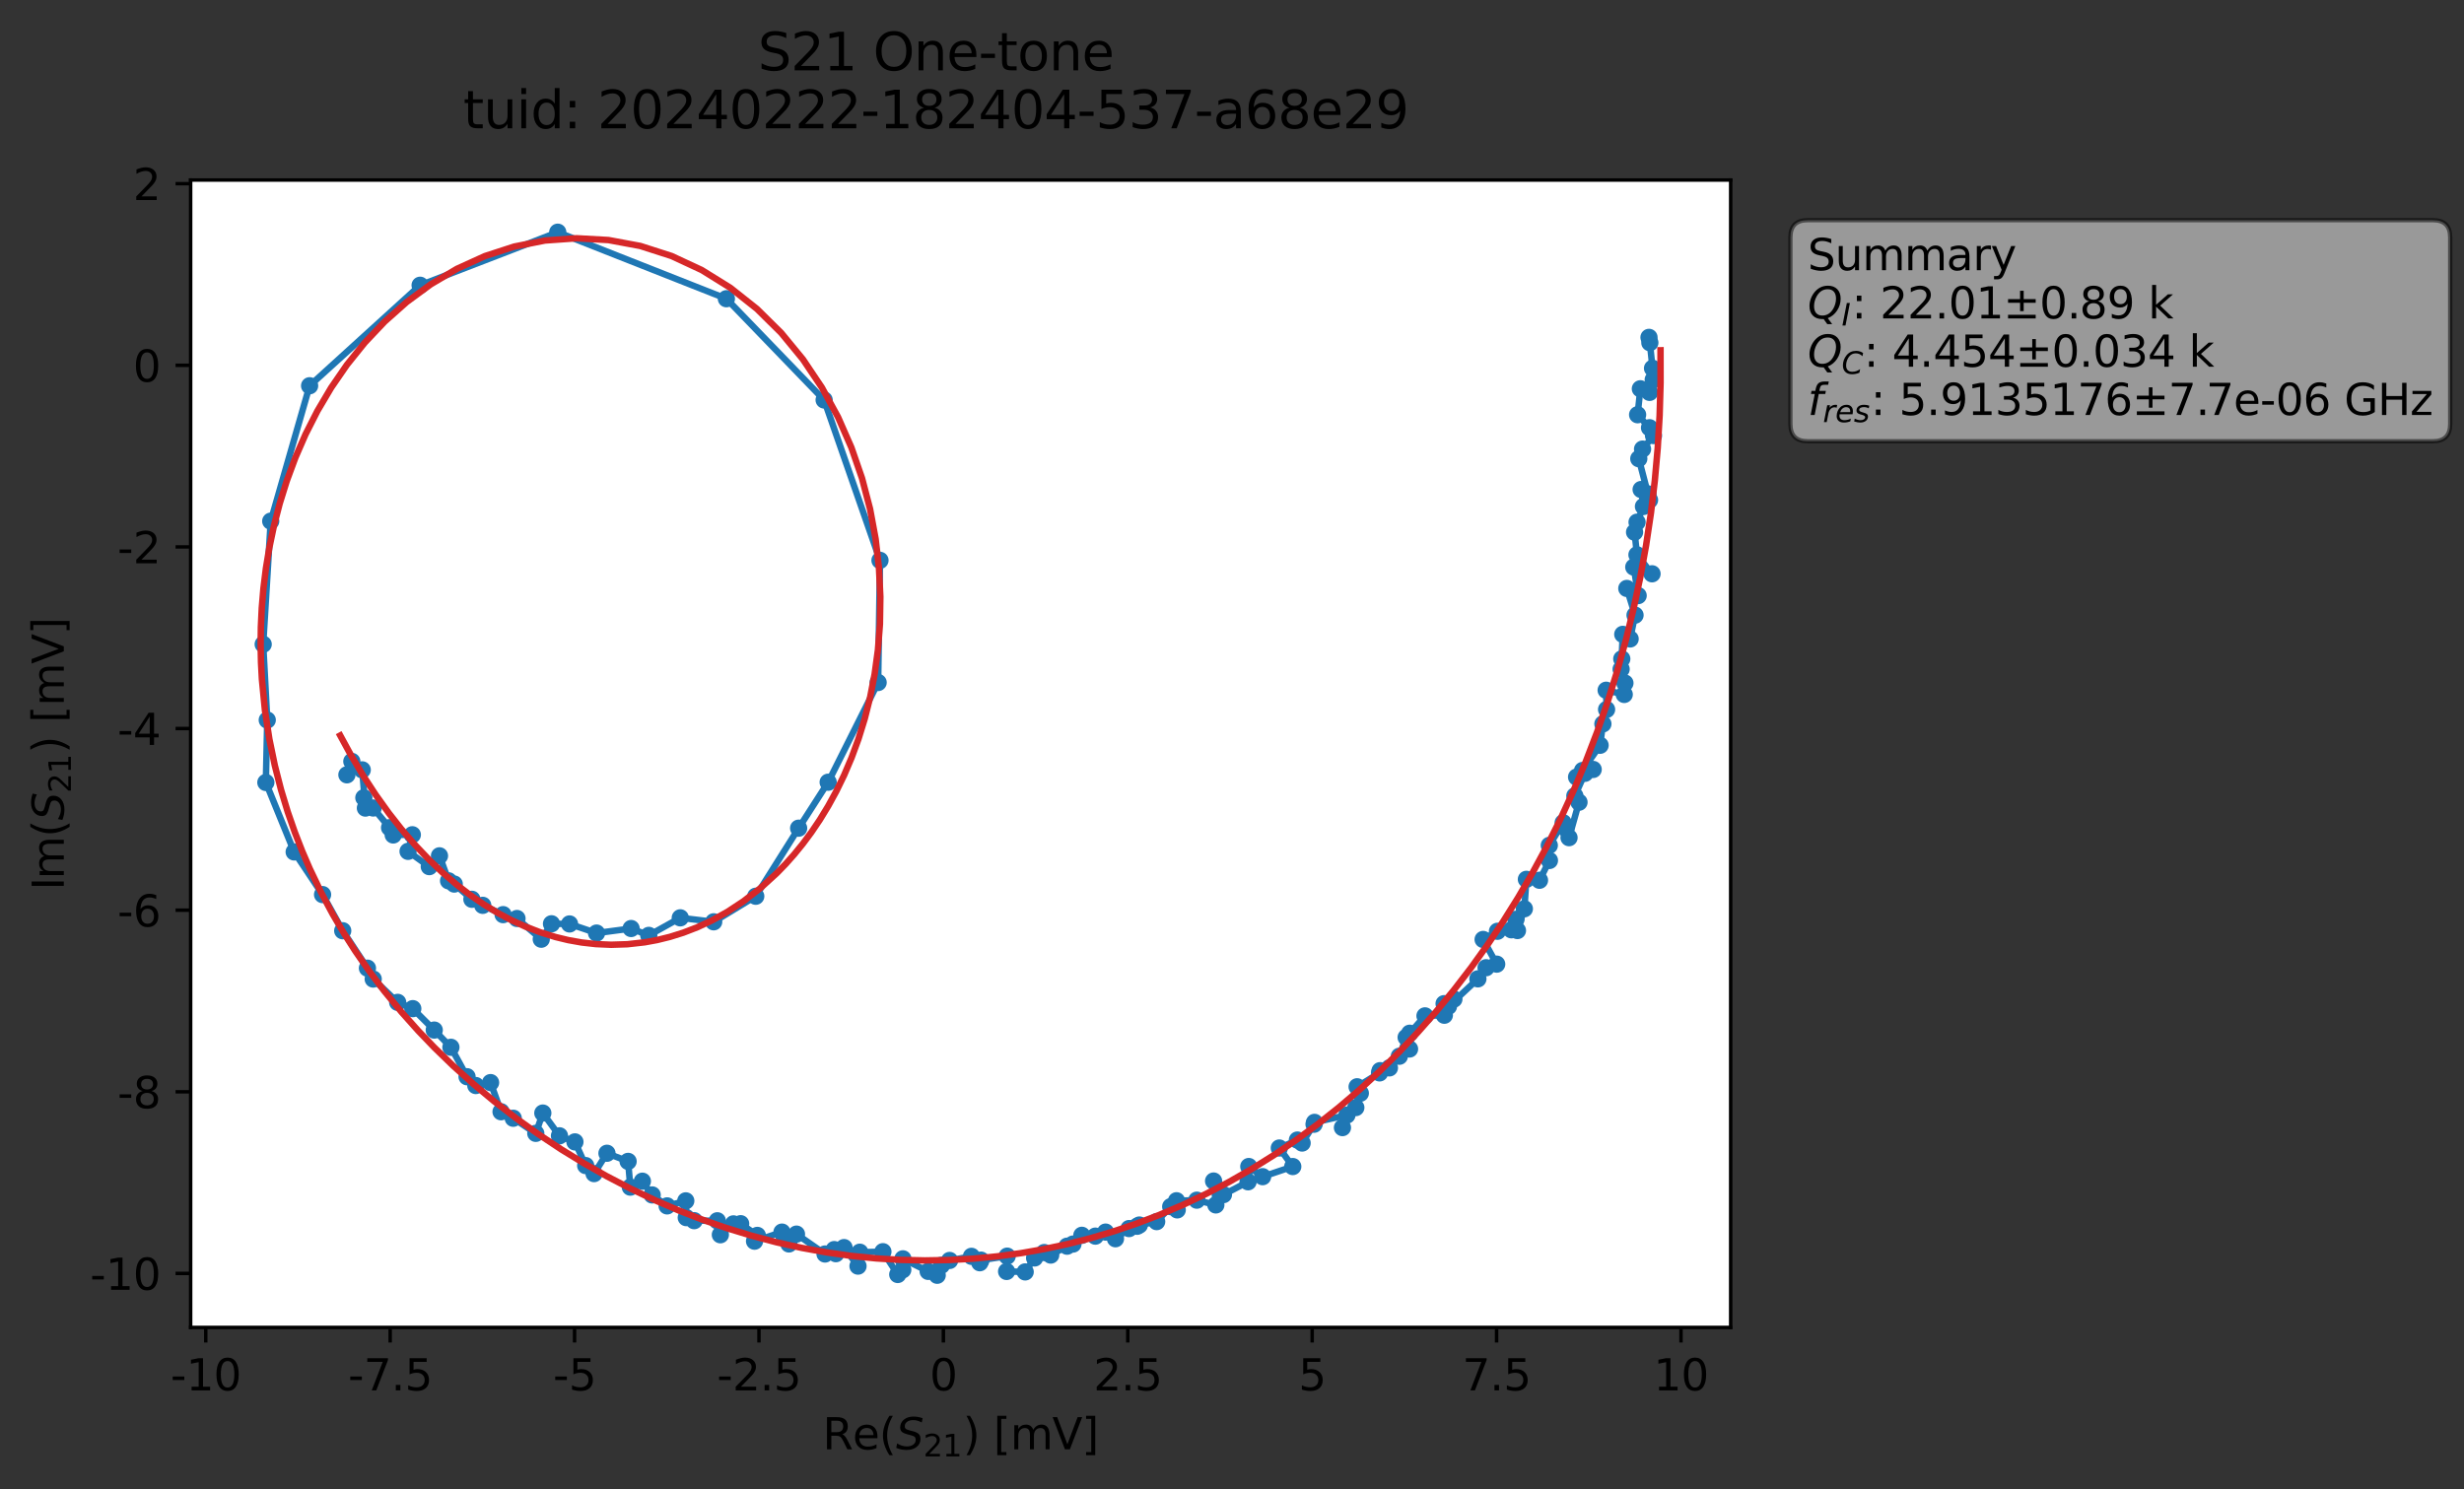 <?xml version="1.0" encoding="utf-8" standalone="no"?>
<!DOCTYPE svg PUBLIC "-//W3C//DTD SVG 1.1//EN"
  "http://www.w3.org/Graphics/SVG/1.1/DTD/svg11.dtd">
<svg xmlns:xlink="http://www.w3.org/1999/xlink" width="571.387pt" height="345.428pt" viewBox="0 0 571.387 345.428" xmlns="http://www.w3.org/2000/svg" version="1.1">
 <rect x="0" y="0" width="571.387" height="345.428" fill="#333333" stroke="none"/>
 <defs>
  <style type="text/css">*{stroke-linejoin: round; stroke-linecap: butt}</style>
 </defs>
 <g id="figure_1">
  <g id="patch_1">
   <path d="M 0 345.428 
L 571.387 345.428 
L 571.387 -0 
L 0 -0 
L 0 345.428 
z
" style="fill: none; opacity: 0"/>
  </g>
  <g id="axes_1">
   <g id="patch_2">
    <path d="M 44.211 307.872 
L 401.331 307.872 
L 401.331 41.76 
L 44.211 41.76 
z
" style="fill: #ffffff"/>
   </g>
   <g id="matplotlib.axis_1">
    <g id="xtick_1">
     <g id="line2d_1">
      <defs>
       <path id="m5400b7475c" d="M 0 0 
L 0 3.5 
" style="stroke: #000000; stroke-width: 0.8"/>
      </defs>
      <g>
       <use xlink:href="#m5400b7475c" x="47.715" y="307.872" style="stroke: #000000; stroke-width: 0.8"/>
      </g>
     </g>
     <g id="text_1">
      <!-- -10 -->
      <g transform="translate(39.548 322.47) scale(0.1 -0.1)">
       <defs>
        <path id="DejaVuSans-2d" d="M 313 2009 
L 1997 2009 
L 1997 1497 
L 313 1497 
L 313 2009 
z
" transform="scale(0.016)"/>
        <path id="DejaVuSans-31" d="M 794 531 
L 1825 531 
L 1825 4091 
L 703 3866 
L 703 4441 
L 1819 4666 
L 2450 4666 
L 2450 531 
L 3481 531 
L 3481 0 
L 794 0 
L 794 531 
z
" transform="scale(0.016)"/>
        <path id="DejaVuSans-30" d="M 2034 4250 
Q 1547 4250 1301 3770 
Q 1056 3291 1056 2328 
Q 1056 1369 1301 889 
Q 1547 409 2034 409 
Q 2525 409 2770 889 
Q 3016 1369 3016 2328 
Q 3016 3291 2770 3770 
Q 2525 4250 2034 4250 
z
M 2034 4750 
Q 2819 4750 3233 4129 
Q 3647 3509 3647 2328 
Q 3647 1150 3233 529 
Q 2819 -91 2034 -91 
Q 1250 -91 836 529 
Q 422 1150 422 2328 
Q 422 3509 836 4129 
Q 1250 4750 2034 4750 
z
" transform="scale(0.016)"/>
       </defs>
       <use xlink:href="#DejaVuSans-2d"/>
       <use xlink:href="#DejaVuSans-31" x="36.084"/>
       <use xlink:href="#DejaVuSans-30" x="99.707"/>
      </g>
     </g>
    </g>
    <g id="xtick_2">
     <g id="line2d_2">
      <g>
       <use xlink:href="#m5400b7475c" x="90.477" y="307.872" style="stroke: #000000; stroke-width: 0.8"/>
      </g>
     </g>
     <g id="text_2">
      <!-- -7.5 -->
      <g transform="translate(80.721 322.47) scale(0.1 -0.1)">
       <defs>
        <path id="DejaVuSans-37" d="M 525 4666 
L 3525 4666 
L 3525 4397 
L 1831 0 
L 1172 0 
L 2766 4134 
L 525 4134 
L 525 4666 
z
" transform="scale(0.016)"/>
        <path id="DejaVuSans-2e" d="M 684 794 
L 1344 794 
L 1344 0 
L 684 0 
L 684 794 
z
" transform="scale(0.016)"/>
        <path id="DejaVuSans-35" d="M 691 4666 
L 3169 4666 
L 3169 4134 
L 1269 4134 
L 1269 2991 
Q 1406 3038 1543 3061 
Q 1681 3084 1819 3084 
Q 2600 3084 3056 2656 
Q 3513 2228 3513 1497 
Q 3513 744 3044 326 
Q 2575 -91 1722 -91 
Q 1428 -91 1123 -41 
Q 819 9 494 109 
L 494 744 
Q 775 591 1075 516 
Q 1375 441 1709 441 
Q 2250 441 2565 725 
Q 2881 1009 2881 1497 
Q 2881 1984 2565 2268 
Q 2250 2553 1709 2553 
Q 1456 2553 1204 2497 
Q 953 2441 691 2322 
L 691 4666 
z
" transform="scale(0.016)"/>
       </defs>
       <use xlink:href="#DejaVuSans-2d"/>
       <use xlink:href="#DejaVuSans-37" x="36.084"/>
       <use xlink:href="#DejaVuSans-2e" x="99.707"/>
       <use xlink:href="#DejaVuSans-35" x="131.494"/>
      </g>
     </g>
    </g>
    <g id="xtick_3">
     <g id="line2d_3">
      <g>
       <use xlink:href="#m5400b7475c" x="133.239" y="307.872" style="stroke: #000000; stroke-width: 0.8"/>
      </g>
     </g>
     <g id="text_3">
      <!-- -5 -->
      <g transform="translate(128.254 322.47) scale(0.1 -0.1)">
       <use xlink:href="#DejaVuSans-2d"/>
       <use xlink:href="#DejaVuSans-35" x="36.084"/>
      </g>
     </g>
    </g>
    <g id="xtick_4">
     <g id="line2d_4">
      <g>
       <use xlink:href="#m5400b7475c" x="176.001" y="307.872" style="stroke: #000000; stroke-width: 0.8"/>
      </g>
     </g>
     <g id="text_4">
      <!-- -2.5 -->
      <g transform="translate(166.246 322.47) scale(0.1 -0.1)">
       <defs>
        <path id="DejaVuSans-32" d="M 1228 531 
L 3431 531 
L 3431 0 
L 469 0 
L 469 531 
Q 828 903 1448 1529 
Q 2069 2156 2228 2338 
Q 2531 2678 2651 2914 
Q 2772 3150 2772 3378 
Q 2772 3750 2511 3984 
Q 2250 4219 1831 4219 
Q 1534 4219 1204 4116 
Q 875 4013 500 3803 
L 500 4441 
Q 881 4594 1212 4672 
Q 1544 4750 1819 4750 
Q 2544 4750 2975 4387 
Q 3406 4025 3406 3419 
Q 3406 3131 3298 2873 
Q 3191 2616 2906 2266 
Q 2828 2175 2409 1742 
Q 1991 1309 1228 531 
z
" transform="scale(0.016)"/>
       </defs>
       <use xlink:href="#DejaVuSans-2d"/>
       <use xlink:href="#DejaVuSans-32" x="36.084"/>
       <use xlink:href="#DejaVuSans-2e" x="99.707"/>
       <use xlink:href="#DejaVuSans-35" x="131.494"/>
      </g>
     </g>
    </g>
    <g id="xtick_5">
     <g id="line2d_5">
      <g>
       <use xlink:href="#m5400b7475c" x="218.764" y="307.872" style="stroke: #000000; stroke-width: 0.8"/>
      </g>
     </g>
     <g id="text_5">
      <!-- 0 -->
      <g transform="translate(215.582 322.47) scale(0.1 -0.1)">
       <use xlink:href="#DejaVuSans-30"/>
      </g>
     </g>
    </g>
    <g id="xtick_6">
     <g id="line2d_6">
      <g>
       <use xlink:href="#m5400b7475c" x="261.526" y="307.872" style="stroke: #000000; stroke-width: 0.8"/>
      </g>
     </g>
     <g id="text_6">
      <!-- 2.5 -->
      <g transform="translate(253.574 322.47) scale(0.1 -0.1)">
       <use xlink:href="#DejaVuSans-32"/>
       <use xlink:href="#DejaVuSans-2e" x="63.623"/>
       <use xlink:href="#DejaVuSans-35" x="95.41"/>
      </g>
     </g>
    </g>
    <g id="xtick_7">
     <g id="line2d_7">
      <g>
       <use xlink:href="#m5400b7475c" x="304.288" y="307.872" style="stroke: #000000; stroke-width: 0.8"/>
      </g>
     </g>
     <g id="text_7">
      <!-- 5 -->
      <g transform="translate(301.107 322.47) scale(0.1 -0.1)">
       <use xlink:href="#DejaVuSans-35"/>
      </g>
     </g>
    </g>
    <g id="xtick_8">
     <g id="line2d_8">
      <g>
       <use xlink:href="#m5400b7475c" x="347.051" y="307.872" style="stroke: #000000; stroke-width: 0.8"/>
      </g>
     </g>
     <g id="text_8">
      <!-- 7.5 -->
      <g transform="translate(339.099 322.47) scale(0.1 -0.1)">
       <use xlink:href="#DejaVuSans-37"/>
       <use xlink:href="#DejaVuSans-2e" x="63.623"/>
       <use xlink:href="#DejaVuSans-35" x="95.41"/>
      </g>
     </g>
    </g>
    <g id="xtick_9">
     <g id="line2d_9">
      <g>
       <use xlink:href="#m5400b7475c" x="389.813" y="307.872" style="stroke: #000000; stroke-width: 0.8"/>
      </g>
     </g>
     <g id="text_9">
      <!-- 10 -->
      <g transform="translate(383.45 322.47) scale(0.1 -0.1)">
       <use xlink:href="#DejaVuSans-31"/>
       <use xlink:href="#DejaVuSans-30" x="63.623"/>
      </g>
     </g>
    </g>
    <g id="text_10">
     <!-- Re$(S_{21})$ [mV] -->
     <g transform="translate(190.771 336.149) scale(0.1 -0.1)">
      <defs>
       <path id="DejaVuSans-52" d="M 2841 2188 
Q 3044 2119 3236 1894 
Q 3428 1669 3622 1275 
L 4263 0 
L 3584 0 
L 2988 1197 
Q 2756 1666 2539 1819 
Q 2322 1972 1947 1972 
L 1259 1972 
L 1259 0 
L 628 0 
L 628 4666 
L 2053 4666 
Q 2853 4666 3247 4331 
Q 3641 3997 3641 3322 
Q 3641 2881 3436 2590 
Q 3231 2300 2841 2188 
z
M 1259 4147 
L 1259 2491 
L 2053 2491 
Q 2509 2491 2742 2702 
Q 2975 2913 2975 3322 
Q 2975 3731 2742 3939 
Q 2509 4147 2053 4147 
L 1259 4147 
z
" transform="scale(0.016)"/>
       <path id="DejaVuSans-65" d="M 3597 1894 
L 3597 1613 
L 953 1613 
Q 991 1019 1311 708 
Q 1631 397 2203 397 
Q 2534 397 2845 478 
Q 3156 559 3463 722 
L 3463 178 
Q 3153 47 2828 -22 
Q 2503 -91 2169 -91 
Q 1331 -91 842 396 
Q 353 884 353 1716 
Q 353 2575 817 3079 
Q 1281 3584 2069 3584 
Q 2775 3584 3186 3129 
Q 3597 2675 3597 1894 
z
M 3022 2063 
Q 3016 2534 2758 2815 
Q 2500 3097 2075 3097 
Q 1594 3097 1305 2825 
Q 1016 2553 972 2059 
L 3022 2063 
z
" transform="scale(0.016)"/>
       <path id="DejaVuSans-28" d="M 1984 4856 
Q 1566 4138 1362 3434 
Q 1159 2731 1159 2009 
Q 1159 1288 1364 580 
Q 1569 -128 1984 -844 
L 1484 -844 
Q 1016 -109 783 600 
Q 550 1309 550 2009 
Q 550 2706 781 3412 
Q 1013 4119 1484 4856 
L 1984 4856 
z
" transform="scale(0.016)"/>
       <path id="DejaVuSans-Oblique-53" d="M 3859 4513 
L 3738 3897 
Q 3422 4066 3111 4152 
Q 2800 4238 2509 4238 
Q 1944 4238 1609 3991 
Q 1275 3744 1275 3334 
Q 1275 3109 1398 2989 
Q 1522 2869 2034 2731 
L 2413 2638 
Q 3053 2472 3303 2217 
Q 3553 1963 3553 1503 
Q 3553 797 2998 353 
Q 2444 -91 1538 -91 
Q 1166 -91 791 -17 
Q 416 56 38 206 
L 166 856 
Q 513 641 861 531 
Q 1209 422 1556 422 
Q 2147 422 2503 684 
Q 2859 947 2859 1369 
Q 2859 1650 2717 1795 
Q 2575 1941 2106 2059 
L 1728 2156 
Q 1081 2325 845 2545 
Q 609 2766 609 3163 
Q 609 3859 1145 4304 
Q 1681 4750 2541 4750 
Q 2875 4750 3203 4690 
Q 3531 4631 3859 4513 
z
" transform="scale(0.016)"/>
       <path id="DejaVuSans-29" d="M 513 4856 
L 1013 4856 
Q 1481 4119 1714 3412 
Q 1947 2706 1947 2009 
Q 1947 1309 1714 600 
Q 1481 -109 1013 -844 
L 513 -844 
Q 928 -128 1133 580 
Q 1338 1288 1338 2009 
Q 1338 2731 1133 3434 
Q 928 4138 513 4856 
z
" transform="scale(0.016)"/>
       <path id="DejaVuSans-20" transform="scale(0.016)"/>
       <path id="DejaVuSans-5b" d="M 550 4863 
L 1875 4863 
L 1875 4416 
L 1125 4416 
L 1125 -397 
L 1875 -397 
L 1875 -844 
L 550 -844 
L 550 4863 
z
" transform="scale(0.016)"/>
       <path id="DejaVuSans-6d" d="M 3328 2828 
Q 3544 3216 3844 3400 
Q 4144 3584 4550 3584 
Q 5097 3584 5394 3201 
Q 5691 2819 5691 2113 
L 5691 0 
L 5113 0 
L 5113 2094 
Q 5113 2597 4934 2840 
Q 4756 3084 4391 3084 
Q 3944 3084 3684 2787 
Q 3425 2491 3425 1978 
L 3425 0 
L 2847 0 
L 2847 2094 
Q 2847 2600 2669 2842 
Q 2491 3084 2119 3084 
Q 1678 3084 1418 2786 
Q 1159 2488 1159 1978 
L 1159 0 
L 581 0 
L 581 3500 
L 1159 3500 
L 1159 2956 
Q 1356 3278 1631 3431 
Q 1906 3584 2284 3584 
Q 2666 3584 2933 3390 
Q 3200 3197 3328 2828 
z
" transform="scale(0.016)"/>
       <path id="DejaVuSans-56" d="M 1831 0 
L 50 4666 
L 709 4666 
L 2188 738 
L 3669 4666 
L 4325 4666 
L 2547 0 
L 1831 0 
z
" transform="scale(0.016)"/>
       <path id="DejaVuSans-5d" d="M 1947 4863 
L 1947 -844 
L 622 -844 
L 622 -397 
L 1369 -397 
L 1369 4416 
L 622 4416 
L 622 4863 
L 1947 4863 
z
" transform="scale(0.016)"/>
      </defs>
      <use xlink:href="#DejaVuSans-52" transform="translate(0 0.016)"/>
      <use xlink:href="#DejaVuSans-65" transform="translate(69.482 0.016)"/>
      <use xlink:href="#DejaVuSans-28" transform="translate(131.006 0.016)"/>
      <use xlink:href="#DejaVuSans-Oblique-53" transform="translate(170.02 0.016)"/>
      <use xlink:href="#DejaVuSans-32" transform="translate(233.496 -16.391) scale(0.7)"/>
      <use xlink:href="#DejaVuSans-31" transform="translate(278.032 -16.391) scale(0.7)"/>
      <use xlink:href="#DejaVuSans-29" transform="translate(325.303 0.016)"/>
      <use xlink:href="#DejaVuSans-20" transform="translate(364.316 0.016)"/>
      <use xlink:href="#DejaVuSans-5b" transform="translate(396.104 0.016)"/>
      <use xlink:href="#DejaVuSans-6d" transform="translate(435.117 0.016)"/>
      <use xlink:href="#DejaVuSans-56" transform="translate(532.529 0.016)"/>
      <use xlink:href="#DejaVuSans-5d" transform="translate(600.938 0.016)"/>
     </g>
    </g>
   </g>
   <g id="matplotlib.axis_2">
    <g id="ytick_1">
     <g id="line2d_10">
      <defs>
       <path id="m5900b5e769" d="M 0 0 
L -3.5 0 
" style="stroke: #000000; stroke-width: 0.8"/>
      </defs>
      <g>
       <use xlink:href="#m5900b5e769" x="44.211" y="295.346" style="stroke: #000000; stroke-width: 0.8"/>
      </g>
     </g>
     <g id="text_11">
      <!-- -10 -->
      <g transform="translate(20.878 299.145) scale(0.1 -0.1)">
       <use xlink:href="#DejaVuSans-2d"/>
       <use xlink:href="#DejaVuSans-31" x="36.084"/>
       <use xlink:href="#DejaVuSans-30" x="99.707"/>
      </g>
     </g>
    </g>
    <g id="ytick_2">
     <g id="line2d_11">
      <g>
       <use xlink:href="#m5900b5e769" x="44.211" y="253.222" style="stroke: #000000; stroke-width: 0.8"/>
      </g>
     </g>
     <g id="text_12">
      <!-- -8 -->
      <g transform="translate(27.241 257.021) scale(0.1 -0.1)">
       <defs>
        <path id="DejaVuSans-38" d="M 2034 2216 
Q 1584 2216 1326 1975 
Q 1069 1734 1069 1313 
Q 1069 891 1326 650 
Q 1584 409 2034 409 
Q 2484 409 2743 651 
Q 3003 894 3003 1313 
Q 3003 1734 2745 1975 
Q 2488 2216 2034 2216 
z
M 1403 2484 
Q 997 2584 770 2862 
Q 544 3141 544 3541 
Q 544 4100 942 4425 
Q 1341 4750 2034 4750 
Q 2731 4750 3128 4425 
Q 3525 4100 3525 3541 
Q 3525 3141 3298 2862 
Q 3072 2584 2669 2484 
Q 3125 2378 3379 2068 
Q 3634 1759 3634 1313 
Q 3634 634 3220 271 
Q 2806 -91 2034 -91 
Q 1263 -91 848 271 
Q 434 634 434 1313 
Q 434 1759 690 2068 
Q 947 2378 1403 2484 
z
M 1172 3481 
Q 1172 3119 1398 2916 
Q 1625 2713 2034 2713 
Q 2441 2713 2670 2916 
Q 2900 3119 2900 3481 
Q 2900 3844 2670 4047 
Q 2441 4250 2034 4250 
Q 1625 4250 1398 4047 
Q 1172 3844 1172 3481 
z
" transform="scale(0.016)"/>
       </defs>
       <use xlink:href="#DejaVuSans-2d"/>
       <use xlink:href="#DejaVuSans-38" x="36.084"/>
      </g>
     </g>
    </g>
    <g id="ytick_3">
     <g id="line2d_12">
      <g>
       <use xlink:href="#m5900b5e769" x="44.211" y="211.098" style="stroke: #000000; stroke-width: 0.8"/>
      </g>
     </g>
     <g id="text_13">
      <!-- -6 -->
      <g transform="translate(27.241 214.897) scale(0.1 -0.1)">
       <defs>
        <path id="DejaVuSans-36" d="M 2113 2584 
Q 1688 2584 1439 2293 
Q 1191 2003 1191 1497 
Q 1191 994 1439 701 
Q 1688 409 2113 409 
Q 2538 409 2786 701 
Q 3034 994 3034 1497 
Q 3034 2003 2786 2293 
Q 2538 2584 2113 2584 
z
M 3366 4563 
L 3366 3988 
Q 3128 4100 2886 4159 
Q 2644 4219 2406 4219 
Q 1781 4219 1451 3797 
Q 1122 3375 1075 2522 
Q 1259 2794 1537 2939 
Q 1816 3084 2150 3084 
Q 2853 3084 3261 2657 
Q 3669 2231 3669 1497 
Q 3669 778 3244 343 
Q 2819 -91 2113 -91 
Q 1303 -91 875 529 
Q 447 1150 447 2328 
Q 447 3434 972 4092 
Q 1497 4750 2381 4750 
Q 2619 4750 2861 4703 
Q 3103 4656 3366 4563 
z
" transform="scale(0.016)"/>
       </defs>
       <use xlink:href="#DejaVuSans-2d"/>
       <use xlink:href="#DejaVuSans-36" x="36.084"/>
      </g>
     </g>
    </g>
    <g id="ytick_4">
     <g id="line2d_13">
      <g>
       <use xlink:href="#m5900b5e769" x="44.211" y="168.973" style="stroke: #000000; stroke-width: 0.8"/>
      </g>
     </g>
     <g id="text_14">
      <!-- -4 -->
      <g transform="translate(27.241 172.773) scale(0.1 -0.1)">
       <defs>
        <path id="DejaVuSans-34" d="M 2419 4116 
L 825 1625 
L 2419 1625 
L 2419 4116 
z
M 2253 4666 
L 3047 4666 
L 3047 1625 
L 3713 1625 
L 3713 1100 
L 3047 1100 
L 3047 0 
L 2419 0 
L 2419 1100 
L 313 1100 
L 313 1709 
L 2253 4666 
z
" transform="scale(0.016)"/>
       </defs>
       <use xlink:href="#DejaVuSans-2d"/>
       <use xlink:href="#DejaVuSans-34" x="36.084"/>
      </g>
     </g>
    </g>
    <g id="ytick_5">
     <g id="line2d_14">
      <g>
       <use xlink:href="#m5900b5e769" x="44.211" y="126.849" style="stroke: #000000; stroke-width: 0.8"/>
      </g>
     </g>
     <g id="text_15">
      <!-- -2 -->
      <g transform="translate(27.241 130.648) scale(0.1 -0.1)">
       <use xlink:href="#DejaVuSans-2d"/>
       <use xlink:href="#DejaVuSans-32" x="36.084"/>
      </g>
     </g>
    </g>
    <g id="ytick_6">
     <g id="line2d_15">
      <g>
       <use xlink:href="#m5900b5e769" x="44.211" y="84.725" style="stroke: #000000; stroke-width: 0.8"/>
      </g>
     </g>
     <g id="text_16">
      <!-- 0 -->
      <g transform="translate(30.848 88.524) scale(0.1 -0.1)">
       <use xlink:href="#DejaVuSans-30"/>
      </g>
     </g>
    </g>
    <g id="ytick_7">
     <g id="line2d_16">
      <g>
       <use xlink:href="#m5900b5e769" x="44.211" y="42.601" style="stroke: #000000; stroke-width: 0.8"/>
      </g>
     </g>
     <g id="text_17">
      <!-- 2 -->
      <g transform="translate(30.848 46.4) scale(0.1 -0.1)">
       <use xlink:href="#DejaVuSans-32"/>
      </g>
     </g>
    </g>
    <g id="text_18">
     <!-- Im$(S_{21})$ [mV] -->
     <g transform="translate(14.798 206.466) rotate(-90) scale(0.1 -0.1)">
      <defs>
       <path id="DejaVuSans-49" d="M 628 4666 
L 1259 4666 
L 1259 0 
L 628 0 
L 628 4666 
z
" transform="scale(0.016)"/>
      </defs>
      <use xlink:href="#DejaVuSans-49" transform="translate(0 0.016)"/>
      <use xlink:href="#DejaVuSans-6d" transform="translate(25.867 0.016)"/>
      <use xlink:href="#DejaVuSans-28" transform="translate(123.279 0.016)"/>
      <use xlink:href="#DejaVuSans-Oblique-53" transform="translate(162.293 0.016)"/>
      <use xlink:href="#DejaVuSans-32" transform="translate(225.77 -16.391) scale(0.7)"/>
      <use xlink:href="#DejaVuSans-31" transform="translate(270.306 -16.391) scale(0.7)"/>
      <use xlink:href="#DejaVuSans-29" transform="translate(317.576 0.016)"/>
      <use xlink:href="#DejaVuSans-20" transform="translate(356.59 0.016)"/>
      <use xlink:href="#DejaVuSans-5b" transform="translate(388.377 0.016)"/>
      <use xlink:href="#DejaVuSans-6d" transform="translate(427.391 0.016)"/>
      <use xlink:href="#DejaVuSans-56" transform="translate(524.803 0.016)"/>
      <use xlink:href="#DejaVuSans-5d" transform="translate(593.211 0.016)"/>
     </g>
    </g>
   </g>
   <g id="line2d_17">
    <path d="M 382.394 78.248 
L 382.59 79.484 
L 383.213 85.416 
L 383.371 88.068 
L 382.525 91.004 
L 380.39 90.171 
L 379.753 96.191 
L 382.516 99.204 
L 383.438 101.025 
L 380.898 104.158 
L 380.027 106.388 
L 382.52 115.973 
L 380.569 113.534 
L 381.108 117.469 
L 379.624 121.109 
L 379.049 123.421 
L 379.601 128.681 
L 383.099 133.08 
L 378.863 131.524 
L 379.879 138.141 
L 377.249 136.476 
L 379.157 142.674 
L 378.02 148.191 
L 376.31 147.125 
L 375.931 155.196 
L 376.812 158.431 
L 376.652 161.065 
L 372.456 160.087 
L 372.558 164.553 
L 371.702 167.897 
L 371.053 172.855 
L 366.993 178.696 
L 369.449 178.459 
L 365.601 180.227 
L 367.536 179.358 
L 365.197 184.588 
L 366.162 186.064 
L 363.848 194.282 
L 363.099 192.149 
L 362.488 190.82 
L 359.274 196.068 
L 359.307 199.573 
L 357.002 204.163 
L 353.961 203.942 
L 353.489 210.775 
L 351.889 215.822 
L 351.542 213.214 
L 350.478 215.647 
L 347.253 215.995 
L 343.929 217.891 
L 347.077 223.616 
L 344.614 224.446 
L 342.716 227.026 
L 335.891 233.405 
L 337.15 231.722 
L 334.877 232.781 
L 334.935 235.465 
L 330.446 235.614 
L 326.899 239.641 
L 326.865 243.296 
L 326.076 240.606 
L 324.499 244.977 
L 322.198 247.675 
L 320.034 248.322 
L 319.912 248.838 
L 314.707 252.057 
L 315.452 253.559 
L 314.409 256.881 
L 311.308 261.529 
L 312.343 258.621 
L 304.831 260.315 
L 304.714 260.748 
L 301.956 265.105 
L 300.857 264.414 
L 296.666 266.26 
L 299.786 270.559 
L 292.795 272.908 
L 289.589 270.553 
L 289.42 274.094 
L 283.712 277.07 
L 281.424 273.918 
L 281.949 279.46 
L 277.534 278.358 
L 272.832 278.493 
L 272.996 280.611 
L 271.48 279.854 
L 268.226 283.332 
L 264.21 284.122 
L 263.688 284.412 
L 261.819 284.944 
L 258.671 287.304 
L 256.382 285.763 
L 254.01 286.698 
L 250.875 286.506 
L 248.815 288.537 
L 247.448 289.029 
L 243.652 291.09 
L 242.148 290.506 
L 239.917 291.761 
L 237.735 294.997 
L 233.428 294.892 
L 233.561 291.34 
L 227.49 292.266 
L 227.206 292.869 
L 225.279 291.384 
L 220.207 292.339 
L 217.332 295.776 
L 218.321 293.456 
L 215.235 294.874 
L 209.379 291.962 
L 209.345 294.512 
L 208.184 295.595 
L 204.745 290.308 
L 199.384 290.428 
L 198.968 293.652 
L 195.727 289.354 
L 193.831 290.77 
L 193.451 289.82 
L 191.319 290.842 
L 184.699 286.231 
L 182.948 288.51 
L 181.338 285.765 
L 174.973 287.873 
L 175.623 286.529 
L 171.755 283.813 
L 170.079 283.858 
L 167.047 286.381 
L 166.344 283.139 
L 160.97 283.111 
L 159.141 282.406 
L 159.03 278.518 
L 154.701 279.685 
L 151.236 277.143 
L 148.965 273.957 
L 146.171 275.333 
L 145.655 269.363 
L 140.752 267.478 
L 137.762 272.196 
L 135.815 270.336 
L 133.323 264.842 
L 129.737 263.431 
L 125.878 258.154 
L 124.245 262.861 
L 119.02 259.359 
L 116.188 257.85 
L 113.763 251.089 
L 110.336 251.77 
L 108.309 249.727 
L 104.563 242.899 
L 100.701 238.908 
L 95.723 233.936 
L 92.223 232.482 
L 86.546 227.073 
L 85.207 224.546 
L 79.475 215.87 
L 74.804 207.486 
L 68.216 197.592 
L 61.648 181.483 
L 61.975 167.001 
L 61.034 149.429 
L 62.78 120.874 
L 71.796 89.469 
L 97.424 66.16 
L 129.339 53.856 
L 168.444 69.284 
L 191.112 92.765 
L 204.064 129.965 
L 203.636 158.295 
L 192.047 181.423 
L 185.199 192.082 
L 175.255 207.868 
L 165.503 213.797 
L 157.75 212.874 
L 150.45 216.944 
L 146.352 215.352 
L 138.339 216.409 
L 132.073 214.294 
L 127.889 214.254 
L 125.518 217.835 
L 119.889 213.029 
L 116.667 212.134 
L 111.943 209.976 
L 109.432 208.573 
L 105.338 205.042 
L 104.021 204.289 
L 101.915 198.495 
L 99.549 200.998 
L 94.627 197.457 
L 95.616 193.607 
L 91.187 193.656 
L 90.343 191.966 
L 86.532 187.398 
L 84.373 185.022 
L 84.733 187.418 
L 84.001 178.556 
L 81.586 176.598 
L 80.444 179.703 
L 80.444 179.703 
" clip-path="url(#p26e45245ab)" style="fill: none; stroke: #1f77b4; stroke-width: 1.5; stroke-linecap: square"/>
    <defs>
     <path id="m22743992c8" d="M 0 1.5 
C 0.398 1.5 0.779 1.342 1.061 1.061 
C 1.342 0.779 1.5 0.398 1.5 0 
C 1.5 -0.398 1.342 -0.779 1.061 -1.061 
C 0.779 -1.342 0.398 -1.5 0 -1.5 
C -0.398 -1.5 -0.779 -1.342 -1.061 -1.061 
C -1.342 -0.779 -1.5 -0.398 -1.5 0 
C -1.5 0.398 -1.342 0.779 -1.061 1.061 
C -0.779 1.342 -0.398 1.5 0 1.5 
z
" style="stroke: #1f77b4"/>
    </defs>
    <g clip-path="url(#p26e45245ab)">
     <use xlink:href="#m22743992c8" x="382.394" y="78.248" style="fill: #1f77b4; stroke: #1f77b4"/>
     <use xlink:href="#m22743992c8" x="382.59" y="79.484" style="fill: #1f77b4; stroke: #1f77b4"/>
     <use xlink:href="#m22743992c8" x="383.213" y="85.416" style="fill: #1f77b4; stroke: #1f77b4"/>
     <use xlink:href="#m22743992c8" x="383.371" y="88.068" style="fill: #1f77b4; stroke: #1f77b4"/>
     <use xlink:href="#m22743992c8" x="382.525" y="91.004" style="fill: #1f77b4; stroke: #1f77b4"/>
     <use xlink:href="#m22743992c8" x="380.39" y="90.171" style="fill: #1f77b4; stroke: #1f77b4"/>
     <use xlink:href="#m22743992c8" x="379.753" y="96.191" style="fill: #1f77b4; stroke: #1f77b4"/>
     <use xlink:href="#m22743992c8" x="382.516" y="99.204" style="fill: #1f77b4; stroke: #1f77b4"/>
     <use xlink:href="#m22743992c8" x="383.438" y="101.025" style="fill: #1f77b4; stroke: #1f77b4"/>
     <use xlink:href="#m22743992c8" x="380.898" y="104.158" style="fill: #1f77b4; stroke: #1f77b4"/>
     <use xlink:href="#m22743992c8" x="380.027" y="106.388" style="fill: #1f77b4; stroke: #1f77b4"/>
     <use xlink:href="#m22743992c8" x="382.149" y="114.546" style="fill: #1f77b4; stroke: #1f77b4"/>
     <use xlink:href="#m22743992c8" x="382.52" y="115.973" style="fill: #1f77b4; stroke: #1f77b4"/>
     <use xlink:href="#m22743992c8" x="380.569" y="113.534" style="fill: #1f77b4; stroke: #1f77b4"/>
     <use xlink:href="#m22743992c8" x="381.108" y="117.469" style="fill: #1f77b4; stroke: #1f77b4"/>
     <use xlink:href="#m22743992c8" x="379.624" y="121.109" style="fill: #1f77b4; stroke: #1f77b4"/>
     <use xlink:href="#m22743992c8" x="379.049" y="123.421" style="fill: #1f77b4; stroke: #1f77b4"/>
     <use xlink:href="#m22743992c8" x="379.601" y="128.681" style="fill: #1f77b4; stroke: #1f77b4"/>
     <use xlink:href="#m22743992c8" x="383.099" y="133.08" style="fill: #1f77b4; stroke: #1f77b4"/>
     <use xlink:href="#m22743992c8" x="378.863" y="131.524" style="fill: #1f77b4; stroke: #1f77b4"/>
     <use xlink:href="#m22743992c8" x="379.879" y="138.141" style="fill: #1f77b4; stroke: #1f77b4"/>
     <use xlink:href="#m22743992c8" x="377.249" y="136.476" style="fill: #1f77b4; stroke: #1f77b4"/>
     <use xlink:href="#m22743992c8" x="379.157" y="142.674" style="fill: #1f77b4; stroke: #1f77b4"/>
     <use xlink:href="#m22743992c8" x="378.02" y="148.191" style="fill: #1f77b4; stroke: #1f77b4"/>
     <use xlink:href="#m22743992c8" x="376.31" y="147.125" style="fill: #1f77b4; stroke: #1f77b4"/>
     <use xlink:href="#m22743992c8" x="376.083" y="152.813" style="fill: #1f77b4; stroke: #1f77b4"/>
     <use xlink:href="#m22743992c8" x="375.931" y="155.196" style="fill: #1f77b4; stroke: #1f77b4"/>
     <use xlink:href="#m22743992c8" x="376.812" y="158.431" style="fill: #1f77b4; stroke: #1f77b4"/>
     <use xlink:href="#m22743992c8" x="376.652" y="161.065" style="fill: #1f77b4; stroke: #1f77b4"/>
     <use xlink:href="#m22743992c8" x="372.456" y="160.087" style="fill: #1f77b4; stroke: #1f77b4"/>
     <use xlink:href="#m22743992c8" x="372.558" y="164.553" style="fill: #1f77b4; stroke: #1f77b4"/>
     <use xlink:href="#m22743992c8" x="371.702" y="167.897" style="fill: #1f77b4; stroke: #1f77b4"/>
     <use xlink:href="#m22743992c8" x="371.053" y="172.855" style="fill: #1f77b4; stroke: #1f77b4"/>
     <use xlink:href="#m22743992c8" x="366.993" y="178.696" style="fill: #1f77b4; stroke: #1f77b4"/>
     <use xlink:href="#m22743992c8" x="369.449" y="178.459" style="fill: #1f77b4; stroke: #1f77b4"/>
     <use xlink:href="#m22743992c8" x="365.601" y="180.227" style="fill: #1f77b4; stroke: #1f77b4"/>
     <use xlink:href="#m22743992c8" x="367.536" y="179.358" style="fill: #1f77b4; stroke: #1f77b4"/>
     <use xlink:href="#m22743992c8" x="365.197" y="184.588" style="fill: #1f77b4; stroke: #1f77b4"/>
     <use xlink:href="#m22743992c8" x="366.162" y="186.064" style="fill: #1f77b4; stroke: #1f77b4"/>
     <use xlink:href="#m22743992c8" x="363.848" y="194.282" style="fill: #1f77b4; stroke: #1f77b4"/>
     <use xlink:href="#m22743992c8" x="363.099" y="192.149" style="fill: #1f77b4; stroke: #1f77b4"/>
     <use xlink:href="#m22743992c8" x="362.488" y="190.82" style="fill: #1f77b4; stroke: #1f77b4"/>
     <use xlink:href="#m22743992c8" x="359.274" y="196.068" style="fill: #1f77b4; stroke: #1f77b4"/>
     <use xlink:href="#m22743992c8" x="359.307" y="199.573" style="fill: #1f77b4; stroke: #1f77b4"/>
     <use xlink:href="#m22743992c8" x="357.002" y="204.163" style="fill: #1f77b4; stroke: #1f77b4"/>
     <use xlink:href="#m22743992c8" x="353.961" y="203.942" style="fill: #1f77b4; stroke: #1f77b4"/>
     <use xlink:href="#m22743992c8" x="353.489" y="210.775" style="fill: #1f77b4; stroke: #1f77b4"/>
     <use xlink:href="#m22743992c8" x="351.889" y="215.822" style="fill: #1f77b4; stroke: #1f77b4"/>
     <use xlink:href="#m22743992c8" x="351.542" y="213.214" style="fill: #1f77b4; stroke: #1f77b4"/>
     <use xlink:href="#m22743992c8" x="350.478" y="215.647" style="fill: #1f77b4; stroke: #1f77b4"/>
     <use xlink:href="#m22743992c8" x="347.253" y="215.995" style="fill: #1f77b4; stroke: #1f77b4"/>
     <use xlink:href="#m22743992c8" x="343.929" y="217.891" style="fill: #1f77b4; stroke: #1f77b4"/>
     <use xlink:href="#m22743992c8" x="347.077" y="223.616" style="fill: #1f77b4; stroke: #1f77b4"/>
     <use xlink:href="#m22743992c8" x="344.614" y="224.446" style="fill: #1f77b4; stroke: #1f77b4"/>
     <use xlink:href="#m22743992c8" x="342.716" y="227.026" style="fill: #1f77b4; stroke: #1f77b4"/>
     <use xlink:href="#m22743992c8" x="335.891" y="233.405" style="fill: #1f77b4; stroke: #1f77b4"/>
     <use xlink:href="#m22743992c8" x="337.15" y="231.722" style="fill: #1f77b4; stroke: #1f77b4"/>
     <use xlink:href="#m22743992c8" x="334.877" y="232.781" style="fill: #1f77b4; stroke: #1f77b4"/>
     <use xlink:href="#m22743992c8" x="334.935" y="235.465" style="fill: #1f77b4; stroke: #1f77b4"/>
     <use xlink:href="#m22743992c8" x="330.446" y="235.614" style="fill: #1f77b4; stroke: #1f77b4"/>
     <use xlink:href="#m22743992c8" x="326.899" y="239.641" style="fill: #1f77b4; stroke: #1f77b4"/>
     <use xlink:href="#m22743992c8" x="326.865" y="243.296" style="fill: #1f77b4; stroke: #1f77b4"/>
     <use xlink:href="#m22743992c8" x="326.076" y="240.606" style="fill: #1f77b4; stroke: #1f77b4"/>
     <use xlink:href="#m22743992c8" x="324.499" y="244.977" style="fill: #1f77b4; stroke: #1f77b4"/>
     <use xlink:href="#m22743992c8" x="322.198" y="247.675" style="fill: #1f77b4; stroke: #1f77b4"/>
     <use xlink:href="#m22743992c8" x="320.034" y="248.322" style="fill: #1f77b4; stroke: #1f77b4"/>
     <use xlink:href="#m22743992c8" x="319.912" y="248.838" style="fill: #1f77b4; stroke: #1f77b4"/>
     <use xlink:href="#m22743992c8" x="314.707" y="252.057" style="fill: #1f77b4; stroke: #1f77b4"/>
     <use xlink:href="#m22743992c8" x="315.452" y="253.559" style="fill: #1f77b4; stroke: #1f77b4"/>
     <use xlink:href="#m22743992c8" x="314.409" y="256.881" style="fill: #1f77b4; stroke: #1f77b4"/>
     <use xlink:href="#m22743992c8" x="311.308" y="261.529" style="fill: #1f77b4; stroke: #1f77b4"/>
     <use xlink:href="#m22743992c8" x="312.343" y="258.621" style="fill: #1f77b4; stroke: #1f77b4"/>
     <use xlink:href="#m22743992c8" x="304.831" y="260.315" style="fill: #1f77b4; stroke: #1f77b4"/>
     <use xlink:href="#m22743992c8" x="304.714" y="260.748" style="fill: #1f77b4; stroke: #1f77b4"/>
     <use xlink:href="#m22743992c8" x="301.956" y="265.105" style="fill: #1f77b4; stroke: #1f77b4"/>
     <use xlink:href="#m22743992c8" x="300.857" y="264.414" style="fill: #1f77b4; stroke: #1f77b4"/>
     <use xlink:href="#m22743992c8" x="296.666" y="266.26" style="fill: #1f77b4; stroke: #1f77b4"/>
     <use xlink:href="#m22743992c8" x="299.786" y="270.559" style="fill: #1f77b4; stroke: #1f77b4"/>
     <use xlink:href="#m22743992c8" x="292.795" y="272.908" style="fill: #1f77b4; stroke: #1f77b4"/>
     <use xlink:href="#m22743992c8" x="289.589" y="270.553" style="fill: #1f77b4; stroke: #1f77b4"/>
     <use xlink:href="#m22743992c8" x="289.42" y="274.094" style="fill: #1f77b4; stroke: #1f77b4"/>
     <use xlink:href="#m22743992c8" x="283.712" y="277.07" style="fill: #1f77b4; stroke: #1f77b4"/>
     <use xlink:href="#m22743992c8" x="281.424" y="273.918" style="fill: #1f77b4; stroke: #1f77b4"/>
     <use xlink:href="#m22743992c8" x="281.949" y="279.46" style="fill: #1f77b4; stroke: #1f77b4"/>
     <use xlink:href="#m22743992c8" x="277.534" y="278.358" style="fill: #1f77b4; stroke: #1f77b4"/>
     <use xlink:href="#m22743992c8" x="272.832" y="278.493" style="fill: #1f77b4; stroke: #1f77b4"/>
     <use xlink:href="#m22743992c8" x="272.996" y="280.611" style="fill: #1f77b4; stroke: #1f77b4"/>
     <use xlink:href="#m22743992c8" x="271.48" y="279.854" style="fill: #1f77b4; stroke: #1f77b4"/>
     <use xlink:href="#m22743992c8" x="268.226" y="283.332" style="fill: #1f77b4; stroke: #1f77b4"/>
     <use xlink:href="#m22743992c8" x="264.21" y="284.122" style="fill: #1f77b4; stroke: #1f77b4"/>
     <use xlink:href="#m22743992c8" x="263.688" y="284.412" style="fill: #1f77b4; stroke: #1f77b4"/>
     <use xlink:href="#m22743992c8" x="261.819" y="284.944" style="fill: #1f77b4; stroke: #1f77b4"/>
     <use xlink:href="#m22743992c8" x="258.671" y="287.304" style="fill: #1f77b4; stroke: #1f77b4"/>
     <use xlink:href="#m22743992c8" x="256.382" y="285.763" style="fill: #1f77b4; stroke: #1f77b4"/>
     <use xlink:href="#m22743992c8" x="254.01" y="286.698" style="fill: #1f77b4; stroke: #1f77b4"/>
     <use xlink:href="#m22743992c8" x="250.875" y="286.506" style="fill: #1f77b4; stroke: #1f77b4"/>
     <use xlink:href="#m22743992c8" x="248.815" y="288.537" style="fill: #1f77b4; stroke: #1f77b4"/>
     <use xlink:href="#m22743992c8" x="247.448" y="289.029" style="fill: #1f77b4; stroke: #1f77b4"/>
     <use xlink:href="#m22743992c8" x="243.652" y="291.09" style="fill: #1f77b4; stroke: #1f77b4"/>
     <use xlink:href="#m22743992c8" x="242.148" y="290.506" style="fill: #1f77b4; stroke: #1f77b4"/>
     <use xlink:href="#m22743992c8" x="239.917" y="291.761" style="fill: #1f77b4; stroke: #1f77b4"/>
     <use xlink:href="#m22743992c8" x="237.735" y="294.997" style="fill: #1f77b4; stroke: #1f77b4"/>
     <use xlink:href="#m22743992c8" x="233.428" y="294.892" style="fill: #1f77b4; stroke: #1f77b4"/>
     <use xlink:href="#m22743992c8" x="233.561" y="291.34" style="fill: #1f77b4; stroke: #1f77b4"/>
     <use xlink:href="#m22743992c8" x="227.49" y="292.266" style="fill: #1f77b4; stroke: #1f77b4"/>
     <use xlink:href="#m22743992c8" x="227.206" y="292.869" style="fill: #1f77b4; stroke: #1f77b4"/>
     <use xlink:href="#m22743992c8" x="225.279" y="291.384" style="fill: #1f77b4; stroke: #1f77b4"/>
     <use xlink:href="#m22743992c8" x="220.207" y="292.339" style="fill: #1f77b4; stroke: #1f77b4"/>
     <use xlink:href="#m22743992c8" x="217.332" y="295.776" style="fill: #1f77b4; stroke: #1f77b4"/>
     <use xlink:href="#m22743992c8" x="218.321" y="293.456" style="fill: #1f77b4; stroke: #1f77b4"/>
     <use xlink:href="#m22743992c8" x="215.235" y="294.874" style="fill: #1f77b4; stroke: #1f77b4"/>
     <use xlink:href="#m22743992c8" x="209.379" y="291.962" style="fill: #1f77b4; stroke: #1f77b4"/>
     <use xlink:href="#m22743992c8" x="209.345" y="294.512" style="fill: #1f77b4; stroke: #1f77b4"/>
     <use xlink:href="#m22743992c8" x="208.184" y="295.595" style="fill: #1f77b4; stroke: #1f77b4"/>
     <use xlink:href="#m22743992c8" x="204.745" y="290.308" style="fill: #1f77b4; stroke: #1f77b4"/>
     <use xlink:href="#m22743992c8" x="199.384" y="290.428" style="fill: #1f77b4; stroke: #1f77b4"/>
     <use xlink:href="#m22743992c8" x="198.968" y="293.652" style="fill: #1f77b4; stroke: #1f77b4"/>
     <use xlink:href="#m22743992c8" x="195.727" y="289.354" style="fill: #1f77b4; stroke: #1f77b4"/>
     <use xlink:href="#m22743992c8" x="193.831" y="290.77" style="fill: #1f77b4; stroke: #1f77b4"/>
     <use xlink:href="#m22743992c8" x="193.451" y="289.82" style="fill: #1f77b4; stroke: #1f77b4"/>
     <use xlink:href="#m22743992c8" x="191.319" y="290.842" style="fill: #1f77b4; stroke: #1f77b4"/>
     <use xlink:href="#m22743992c8" x="184.699" y="286.231" style="fill: #1f77b4; stroke: #1f77b4"/>
     <use xlink:href="#m22743992c8" x="182.948" y="288.51" style="fill: #1f77b4; stroke: #1f77b4"/>
     <use xlink:href="#m22743992c8" x="181.836" y="286.713" style="fill: #1f77b4; stroke: #1f77b4"/>
     <use xlink:href="#m22743992c8" x="181.338" y="285.765" style="fill: #1f77b4; stroke: #1f77b4"/>
     <use xlink:href="#m22743992c8" x="174.973" y="287.873" style="fill: #1f77b4; stroke: #1f77b4"/>
     <use xlink:href="#m22743992c8" x="175.623" y="286.529" style="fill: #1f77b4; stroke: #1f77b4"/>
     <use xlink:href="#m22743992c8" x="171.755" y="283.813" style="fill: #1f77b4; stroke: #1f77b4"/>
     <use xlink:href="#m22743992c8" x="170.079" y="283.858" style="fill: #1f77b4; stroke: #1f77b4"/>
     <use xlink:href="#m22743992c8" x="167.047" y="286.381" style="fill: #1f77b4; stroke: #1f77b4"/>
     <use xlink:href="#m22743992c8" x="166.344" y="283.139" style="fill: #1f77b4; stroke: #1f77b4"/>
     <use xlink:href="#m22743992c8" x="160.97" y="283.111" style="fill: #1f77b4; stroke: #1f77b4"/>
     <use xlink:href="#m22743992c8" x="159.141" y="282.406" style="fill: #1f77b4; stroke: #1f77b4"/>
     <use xlink:href="#m22743992c8" x="159.03" y="278.518" style="fill: #1f77b4; stroke: #1f77b4"/>
     <use xlink:href="#m22743992c8" x="154.701" y="279.685" style="fill: #1f77b4; stroke: #1f77b4"/>
     <use xlink:href="#m22743992c8" x="151.236" y="277.143" style="fill: #1f77b4; stroke: #1f77b4"/>
     <use xlink:href="#m22743992c8" x="148.965" y="273.957" style="fill: #1f77b4; stroke: #1f77b4"/>
     <use xlink:href="#m22743992c8" x="146.171" y="275.333" style="fill: #1f77b4; stroke: #1f77b4"/>
     <use xlink:href="#m22743992c8" x="145.655" y="269.363" style="fill: #1f77b4; stroke: #1f77b4"/>
     <use xlink:href="#m22743992c8" x="140.752" y="267.478" style="fill: #1f77b4; stroke: #1f77b4"/>
     <use xlink:href="#m22743992c8" x="137.762" y="272.196" style="fill: #1f77b4; stroke: #1f77b4"/>
     <use xlink:href="#m22743992c8" x="135.815" y="270.336" style="fill: #1f77b4; stroke: #1f77b4"/>
     <use xlink:href="#m22743992c8" x="133.323" y="264.842" style="fill: #1f77b4; stroke: #1f77b4"/>
     <use xlink:href="#m22743992c8" x="129.737" y="263.431" style="fill: #1f77b4; stroke: #1f77b4"/>
     <use xlink:href="#m22743992c8" x="125.878" y="258.154" style="fill: #1f77b4; stroke: #1f77b4"/>
     <use xlink:href="#m22743992c8" x="124.245" y="262.861" style="fill: #1f77b4; stroke: #1f77b4"/>
     <use xlink:href="#m22743992c8" x="119.02" y="259.359" style="fill: #1f77b4; stroke: #1f77b4"/>
     <use xlink:href="#m22743992c8" x="116.188" y="257.85" style="fill: #1f77b4; stroke: #1f77b4"/>
     <use xlink:href="#m22743992c8" x="113.763" y="251.089" style="fill: #1f77b4; stroke: #1f77b4"/>
     <use xlink:href="#m22743992c8" x="110.336" y="251.77" style="fill: #1f77b4; stroke: #1f77b4"/>
     <use xlink:href="#m22743992c8" x="108.309" y="249.727" style="fill: #1f77b4; stroke: #1f77b4"/>
     <use xlink:href="#m22743992c8" x="104.563" y="242.899" style="fill: #1f77b4; stroke: #1f77b4"/>
     <use xlink:href="#m22743992c8" x="100.701" y="238.908" style="fill: #1f77b4; stroke: #1f77b4"/>
     <use xlink:href="#m22743992c8" x="95.723" y="233.936" style="fill: #1f77b4; stroke: #1f77b4"/>
     <use xlink:href="#m22743992c8" x="92.223" y="232.482" style="fill: #1f77b4; stroke: #1f77b4"/>
     <use xlink:href="#m22743992c8" x="86.546" y="227.073" style="fill: #1f77b4; stroke: #1f77b4"/>
     <use xlink:href="#m22743992c8" x="85.207" y="224.546" style="fill: #1f77b4; stroke: #1f77b4"/>
     <use xlink:href="#m22743992c8" x="79.475" y="215.87" style="fill: #1f77b4; stroke: #1f77b4"/>
     <use xlink:href="#m22743992c8" x="74.804" y="207.486" style="fill: #1f77b4; stroke: #1f77b4"/>
     <use xlink:href="#m22743992c8" x="68.216" y="197.592" style="fill: #1f77b4; stroke: #1f77b4"/>
     <use xlink:href="#m22743992c8" x="61.648" y="181.483" style="fill: #1f77b4; stroke: #1f77b4"/>
     <use xlink:href="#m22743992c8" x="61.975" y="167.001" style="fill: #1f77b4; stroke: #1f77b4"/>
     <use xlink:href="#m22743992c8" x="61.034" y="149.429" style="fill: #1f77b4; stroke: #1f77b4"/>
     <use xlink:href="#m22743992c8" x="62.78" y="120.874" style="fill: #1f77b4; stroke: #1f77b4"/>
     <use xlink:href="#m22743992c8" x="71.796" y="89.469" style="fill: #1f77b4; stroke: #1f77b4"/>
     <use xlink:href="#m22743992c8" x="97.424" y="66.16" style="fill: #1f77b4; stroke: #1f77b4"/>
     <use xlink:href="#m22743992c8" x="129.339" y="53.856" style="fill: #1f77b4; stroke: #1f77b4"/>
     <use xlink:href="#m22743992c8" x="168.444" y="69.284" style="fill: #1f77b4; stroke: #1f77b4"/>
     <use xlink:href="#m22743992c8" x="191.112" y="92.765" style="fill: #1f77b4; stroke: #1f77b4"/>
     <use xlink:href="#m22743992c8" x="204.064" y="129.965" style="fill: #1f77b4; stroke: #1f77b4"/>
     <use xlink:href="#m22743992c8" x="203.636" y="158.295" style="fill: #1f77b4; stroke: #1f77b4"/>
     <use xlink:href="#m22743992c8" x="192.047" y="181.423" style="fill: #1f77b4; stroke: #1f77b4"/>
     <use xlink:href="#m22743992c8" x="185.199" y="192.082" style="fill: #1f77b4; stroke: #1f77b4"/>
     <use xlink:href="#m22743992c8" x="175.255" y="207.868" style="fill: #1f77b4; stroke: #1f77b4"/>
     <use xlink:href="#m22743992c8" x="165.503" y="213.797" style="fill: #1f77b4; stroke: #1f77b4"/>
     <use xlink:href="#m22743992c8" x="157.75" y="212.874" style="fill: #1f77b4; stroke: #1f77b4"/>
     <use xlink:href="#m22743992c8" x="150.45" y="216.944" style="fill: #1f77b4; stroke: #1f77b4"/>
     <use xlink:href="#m22743992c8" x="146.352" y="215.352" style="fill: #1f77b4; stroke: #1f77b4"/>
     <use xlink:href="#m22743992c8" x="138.339" y="216.409" style="fill: #1f77b4; stroke: #1f77b4"/>
     <use xlink:href="#m22743992c8" x="132.073" y="214.294" style="fill: #1f77b4; stroke: #1f77b4"/>
     <use xlink:href="#m22743992c8" x="127.889" y="214.254" style="fill: #1f77b4; stroke: #1f77b4"/>
     <use xlink:href="#m22743992c8" x="125.518" y="217.835" style="fill: #1f77b4; stroke: #1f77b4"/>
     <use xlink:href="#m22743992c8" x="119.889" y="213.029" style="fill: #1f77b4; stroke: #1f77b4"/>
     <use xlink:href="#m22743992c8" x="116.667" y="212.134" style="fill: #1f77b4; stroke: #1f77b4"/>
     <use xlink:href="#m22743992c8" x="111.943" y="209.976" style="fill: #1f77b4; stroke: #1f77b4"/>
     <use xlink:href="#m22743992c8" x="109.432" y="208.573" style="fill: #1f77b4; stroke: #1f77b4"/>
     <use xlink:href="#m22743992c8" x="105.338" y="205.042" style="fill: #1f77b4; stroke: #1f77b4"/>
     <use xlink:href="#m22743992c8" x="104.021" y="204.289" style="fill: #1f77b4; stroke: #1f77b4"/>
     <use xlink:href="#m22743992c8" x="101.915" y="198.495" style="fill: #1f77b4; stroke: #1f77b4"/>
     <use xlink:href="#m22743992c8" x="99.549" y="200.998" style="fill: #1f77b4; stroke: #1f77b4"/>
     <use xlink:href="#m22743992c8" x="94.627" y="197.457" style="fill: #1f77b4; stroke: #1f77b4"/>
     <use xlink:href="#m22743992c8" x="95.616" y="193.607" style="fill: #1f77b4; stroke: #1f77b4"/>
     <use xlink:href="#m22743992c8" x="91.187" y="193.656" style="fill: #1f77b4; stroke: #1f77b4"/>
     <use xlink:href="#m22743992c8" x="90.343" y="191.966" style="fill: #1f77b4; stroke: #1f77b4"/>
     <use xlink:href="#m22743992c8" x="86.532" y="187.398" style="fill: #1f77b4; stroke: #1f77b4"/>
     <use xlink:href="#m22743992c8" x="84.373" y="185.022" style="fill: #1f77b4; stroke: #1f77b4"/>
     <use xlink:href="#m22743992c8" x="84.733" y="187.418" style="fill: #1f77b4; stroke: #1f77b4"/>
     <use xlink:href="#m22743992c8" x="84.001" y="178.556" style="fill: #1f77b4; stroke: #1f77b4"/>
     <use xlink:href="#m22743992c8" x="81.586" y="176.598" style="fill: #1f77b4; stroke: #1f77b4"/>
     <use xlink:href="#m22743992c8" x="80.444" y="179.703" style="fill: #1f77b4; stroke: #1f77b4"/>
    </g>
   </g>
   <g id="line2d_18">
    <path d="M 385.065 81.24 
L 385.074 88.812 
L 384.856 96.381 
L 384.412 103.938 
L 383.741 111.474 
L 382.845 118.977 
L 381.724 126.437 
L 380.379 133.845 
L 378.813 141.191 
L 377.027 148.464 
L 375.023 155.655 
L 372.803 162.754 
L 370.37 169.752 
L 367.728 176.639 
L 364.878 183.406 
L 361.826 190.043 
L 358.573 196.541 
L 355.398 202.409 
L 352.058 208.145 
L 348.559 213.741 
L 344.903 219.192 
L 341.095 224.491 
L 337.138 229.631 
L 333.036 234.607 
L 328.794 239.412 
L 324.416 244.042 
L 319.905 248.49 
L 315.268 252.75 
L 310.508 256.819 
L 305.631 260.69 
L 300.64 264.359 
L 295.541 267.821 
L 290.339 271.072 
L 285.039 274.107 
L 279.645 276.922 
L 274.163 279.514 
L 268.598 281.877 
L 263.427 283.841 
L 258.194 285.608 
L 252.902 287.175 
L 247.556 288.539 
L 242.157 289.699 
L 236.711 290.651 
L 231.219 291.394 
L 225.685 291.924 
L 220.112 292.238 
L 214.501 292.335 
L 208.854 292.211 
L 203.174 291.862 
L 197.46 291.285 
L 191.713 290.475 
L 185.932 289.427 
L 180.114 288.135 
L 174.258 286.59 
L 168.356 284.783 
L 162.947 282.902 
L 157.487 280.782 
L 151.968 278.406 
L 146.375 275.754 
L 140.692 272.798 
L 135.483 269.848 
L 130.163 266.586 
L 124.705 262.962 
L 119.714 259.382 
L 114.559 255.396 
L 109.889 251.504 
L 105.04 247.147 
L 100.718 242.954 
L 96.984 239.063 
L 93.117 234.729 
L 89.108 229.852 
L 85.795 225.472 
L 82.391 220.573 
L 79.785 216.492 
L 77.143 211.999 
L 74.483 207.025 
L 71.83 201.487 
L 70.084 197.434 
L 68.375 193.051 
L 66.725 188.303 
L 65.164 183.147 
L 63.728 177.538 
L 62.466 171.429 
L 61.441 164.769 
L 60.733 157.512 
L 60.528 153.646 
L 60.444 149.615 
L 60.495 145.417 
L 60.702 141.049 
L 61.085 136.513 
L 61.666 131.81 
L 62.471 126.948 
L 63.526 121.934 
L 64.861 116.784 
L 66.504 111.516 
L 68.489 106.158 
L 70.846 100.742 
L 73.606 95.311 
L 76.798 89.915 
L 80.447 84.615 
L 84.575 79.483 
L 89.193 74.598 
L 94.304 70.051 
L 99.898 65.936 
L 105.952 62.354 
L 112.425 59.406 
L 119.259 57.186 
L 126.379 55.781 
L 133.694 55.261 
L 141.102 55.675 
L 148.487 57.048 
L 155.734 59.377 
L 162.725 62.629 
L 169.354 66.744 
L 175.523 71.637 
L 181.155 77.205 
L 186.19 83.33 
L 190.591 89.886 
L 194.339 96.749 
L 197.435 103.799 
L 199.898 110.923 
L 201.757 118.023 
L 203.053 125.014 
L 203.833 131.827 
L 204.148 138.405 
L 204.05 144.708 
L 203.59 150.705 
L 202.818 156.379 
L 201.78 161.719 
L 200.518 166.722 
L 199.071 171.393 
L 197.473 175.738 
L 195.755 179.769 
L 193.942 183.498 
L 192.058 186.942 
L 190.123 190.115 
L 188.153 193.033 
L 186.162 195.712 
L 184.162 198.168 
L 182.164 200.416 
L 180.174 202.472 
L 176.248 206.056 
L 172.423 209.023 
L 168.724 211.461 
L 165.164 213.446 
L 161.749 215.043 
L 158.481 216.308 
L 155.358 217.288 
L 152.375 218.023 
L 149.526 218.547 
L 145.491 218.998 
L 141.721 219.117 
L 138.192 218.966 
L 134.884 218.593 
L 131.774 218.039 
L 128.846 217.334 
L 125.194 216.201 
L 121.8 214.891 
L 118.632 213.437 
L 115.666 211.869 
L 112.209 209.776 
L 108.997 207.566 
L 106 205.261 
L 102.652 202.395 
L 99.543 199.439 
L 96.179 195.901 
L 93.065 192.282 
L 90.171 188.598 
L 87.104 184.319 
L 84.266 179.978 
L 81.319 175.032 
L 78.899 170.586 
L 78.899 170.586 
" clip-path="url(#p26e45245ab)" style="fill: none; stroke: #d62728; stroke-width: 1.5; stroke-linecap: square"/>
   </g>
   <g id="patch_3">
    <path d="M 44.211 307.872 
L 44.211 41.76 
" style="fill: none; stroke: #000000; stroke-width: 0.8; stroke-linejoin: miter; stroke-linecap: square"/>
   </g>
   <g id="patch_4">
    <path d="M 401.331 307.872 
L 401.331 41.76 
" style="fill: none; stroke: #000000; stroke-width: 0.8; stroke-linejoin: miter; stroke-linecap: square"/>
   </g>
   <g id="patch_5">
    <path d="M 44.211 307.872 
L 401.331 307.872 
" style="fill: none; stroke: #000000; stroke-width: 0.8; stroke-linejoin: miter; stroke-linecap: square"/>
   </g>
   <g id="patch_6">
    <path d="M 44.211 41.76 
L 401.331 41.76 
" style="fill: none; stroke: #000000; stroke-width: 0.8; stroke-linejoin: miter; stroke-linecap: square"/>
   </g>
   <g id="text_19">
    <g id="patch_7">
     <path d="M 419.187 102.337 
L 564.187 102.337 
Q 568.187 102.337 568.187 98.337 
L 568.187 55.066 
Q 568.187 51.066 564.187 51.066 
L 419.187 51.066 
Q 415.187 51.066 415.187 55.066 
L 415.187 98.337 
Q 415.187 102.337 419.187 102.337 
z
" style="fill: #ffffff; opacity: 0.5; stroke: #000000; stroke-linejoin: miter"/>
    </g>
    <!-- Summary -->
    <g transform="translate(419.187 62.664) scale(0.1 -0.1)">
     <defs>
      <path id="DejaVuSans-53" d="M 3425 4513 
L 3425 3897 
Q 3066 4069 2747 4153 
Q 2428 4238 2131 4238 
Q 1616 4238 1336 4038 
Q 1056 3838 1056 3469 
Q 1056 3159 1242 3001 
Q 1428 2844 1947 2747 
L 2328 2669 
Q 3034 2534 3370 2195 
Q 3706 1856 3706 1288 
Q 3706 609 3251 259 
Q 2797 -91 1919 -91 
Q 1588 -91 1214 -16 
Q 841 59 441 206 
L 441 856 
Q 825 641 1194 531 
Q 1563 422 1919 422 
Q 2459 422 2753 634 
Q 3047 847 3047 1241 
Q 3047 1584 2836 1778 
Q 2625 1972 2144 2069 
L 1759 2144 
Q 1053 2284 737 2584 
Q 422 2884 422 3419 
Q 422 4038 858 4394 
Q 1294 4750 2059 4750 
Q 2388 4750 2728 4690 
Q 3069 4631 3425 4513 
z
" transform="scale(0.016)"/>
      <path id="DejaVuSans-75" d="M 544 1381 
L 544 3500 
L 1119 3500 
L 1119 1403 
Q 1119 906 1312 657 
Q 1506 409 1894 409 
Q 2359 409 2629 706 
Q 2900 1003 2900 1516 
L 2900 3500 
L 3475 3500 
L 3475 0 
L 2900 0 
L 2900 538 
Q 2691 219 2414 64 
Q 2138 -91 1772 -91 
Q 1169 -91 856 284 
Q 544 659 544 1381 
z
M 1991 3584 
L 1991 3584 
z
" transform="scale(0.016)"/>
      <path id="DejaVuSans-61" d="M 2194 1759 
Q 1497 1759 1228 1600 
Q 959 1441 959 1056 
Q 959 750 1161 570 
Q 1363 391 1709 391 
Q 2188 391 2477 730 
Q 2766 1069 2766 1631 
L 2766 1759 
L 2194 1759 
z
M 3341 1997 
L 3341 0 
L 2766 0 
L 2766 531 
Q 2569 213 2275 61 
Q 1981 -91 1556 -91 
Q 1019 -91 701 211 
Q 384 513 384 1019 
Q 384 1609 779 1909 
Q 1175 2209 1959 2209 
L 2766 2209 
L 2766 2266 
Q 2766 2663 2505 2880 
Q 2244 3097 1772 3097 
Q 1472 3097 1187 3025 
Q 903 2953 641 2809 
L 641 3341 
Q 956 3463 1253 3523 
Q 1550 3584 1831 3584 
Q 2591 3584 2966 3190 
Q 3341 2797 3341 1997 
z
" transform="scale(0.016)"/>
      <path id="DejaVuSans-72" d="M 2631 2963 
Q 2534 3019 2420 3045 
Q 2306 3072 2169 3072 
Q 1681 3072 1420 2755 
Q 1159 2438 1159 1844 
L 1159 0 
L 581 0 
L 581 3500 
L 1159 3500 
L 1159 2956 
Q 1341 3275 1631 3429 
Q 1922 3584 2338 3584 
Q 2397 3584 2469 3576 
Q 2541 3569 2628 3553 
L 2631 2963 
z
" transform="scale(0.016)"/>
      <path id="DejaVuSans-79" d="M 2059 -325 
Q 1816 -950 1584 -1140 
Q 1353 -1331 966 -1331 
L 506 -1331 
L 506 -850 
L 844 -850 
Q 1081 -850 1212 -737 
Q 1344 -625 1503 -206 
L 1606 56 
L 191 3500 
L 800 3500 
L 1894 763 
L 2988 3500 
L 3597 3500 
L 2059 -325 
z
" transform="scale(0.016)"/>
     </defs>
     <use xlink:href="#DejaVuSans-53"/>
     <use xlink:href="#DejaVuSans-75" x="63.477"/>
     <use xlink:href="#DejaVuSans-6d" x="126.855"/>
     <use xlink:href="#DejaVuSans-6d" x="224.268"/>
     <use xlink:href="#DejaVuSans-61" x="321.68"/>
     <use xlink:href="#DejaVuSans-72" x="382.959"/>
     <use xlink:href="#DejaVuSans-79" x="424.072"/>
    </g>
    <!-- $Q_I$: 22.01$\pm$0.89 k -->
    <g transform="translate(419.187 73.862) scale(0.1 -0.1)">
     <defs>
      <path id="DejaVuSans-Oblique-51" d="M 2309 -84 
Q 2275 -88 2237 -89 
Q 2200 -91 2125 -91 
Q 1250 -91 756 411 
Q 263 913 263 1797 
Q 263 2319 452 2844 
Q 641 3369 978 3788 
Q 1369 4269 1858 4509 
Q 2347 4750 2938 4750 
Q 3794 4750 4287 4245 
Q 4781 3741 4781 2869 
Q 4781 1928 4265 1147 
Q 3750 366 2919 44 
L 3553 -825 
L 2847 -825 
L 2309 -84 
z
M 2919 4238 
Q 2400 4238 2003 3986 
Q 1606 3734 1313 3219 
Q 1125 2891 1026 2522 
Q 928 2153 928 1778 
Q 928 1128 1239 775 
Q 1550 422 2119 422 
Q 2631 422 3032 676 
Q 3434 931 3719 1434 
Q 3909 1772 4009 2142 
Q 4109 2513 4109 2881 
Q 4109 3528 3796 3883 
Q 3484 4238 2919 4238 
z
" transform="scale(0.016)"/>
      <path id="DejaVuSans-Oblique-49" d="M 1081 4666 
L 1716 4666 
L 806 0 
L 172 0 
L 1081 4666 
z
" transform="scale(0.016)"/>
      <path id="DejaVuSans-3a" d="M 750 794 
L 1409 794 
L 1409 0 
L 750 0 
L 750 794 
z
M 750 3309 
L 1409 3309 
L 1409 2516 
L 750 2516 
L 750 3309 
z
" transform="scale(0.016)"/>
      <path id="DejaVuSans-b1" d="M 2944 4013 
L 2944 2803 
L 4684 2803 
L 4684 2272 
L 2944 2272 
L 2944 1063 
L 2419 1063 
L 2419 2272 
L 678 2272 
L 678 2803 
L 2419 2803 
L 2419 4013 
L 2944 4013 
z
M 678 531 
L 4684 531 
L 4684 0 
L 678 0 
L 678 531 
z
" transform="scale(0.016)"/>
      <path id="DejaVuSans-39" d="M 703 97 
L 703 672 
Q 941 559 1184 500 
Q 1428 441 1663 441 
Q 2288 441 2617 861 
Q 2947 1281 2994 2138 
Q 2813 1869 2534 1725 
Q 2256 1581 1919 1581 
Q 1219 1581 811 2004 
Q 403 2428 403 3163 
Q 403 3881 828 4315 
Q 1253 4750 1959 4750 
Q 2769 4750 3195 4129 
Q 3622 3509 3622 2328 
Q 3622 1225 3098 567 
Q 2575 -91 1691 -91 
Q 1453 -91 1209 -44 
Q 966 3 703 97 
z
M 1959 2075 
Q 2384 2075 2632 2365 
Q 2881 2656 2881 3163 
Q 2881 3666 2632 3958 
Q 2384 4250 1959 4250 
Q 1534 4250 1286 3958 
Q 1038 3666 1038 3163 
Q 1038 2656 1286 2365 
Q 1534 2075 1959 2075 
z
" transform="scale(0.016)"/>
      <path id="DejaVuSans-6b" d="M 581 4863 
L 1159 4863 
L 1159 1991 
L 2875 3500 
L 3609 3500 
L 1753 1863 
L 3688 0 
L 2938 0 
L 1159 1709 
L 1159 0 
L 581 0 
L 581 4863 
z
" transform="scale(0.016)"/>
     </defs>
     <use xlink:href="#DejaVuSans-Oblique-51" transform="translate(0 0.016)"/>
     <use xlink:href="#DejaVuSans-Oblique-49" transform="translate(78.711 -16.391) scale(0.7)"/>
     <use xlink:href="#DejaVuSans-3a" transform="translate(102.09 0.016)"/>
     <use xlink:href="#DejaVuSans-20" transform="translate(135.781 0.016)"/>
     <use xlink:href="#DejaVuSans-32" transform="translate(167.568 0.016)"/>
     <use xlink:href="#DejaVuSans-32" transform="translate(231.191 0.016)"/>
     <use xlink:href="#DejaVuSans-2e" transform="translate(294.814 0.016)"/>
     <use xlink:href="#DejaVuSans-30" transform="translate(326.602 0.016)"/>
     <use xlink:href="#DejaVuSans-31" transform="translate(390.225 0.016)"/>
     <use xlink:href="#DejaVuSans-b1" transform="translate(453.848 0.016)"/>
     <use xlink:href="#DejaVuSans-30" transform="translate(537.637 0.016)"/>
     <use xlink:href="#DejaVuSans-2e" transform="translate(601.26 0.016)"/>
     <use xlink:href="#DejaVuSans-38" transform="translate(630.422 0.016)"/>
     <use xlink:href="#DejaVuSans-39" transform="translate(694.045 0.016)"/>
     <use xlink:href="#DejaVuSans-20" transform="translate(757.668 0.016)"/>
     <use xlink:href="#DejaVuSans-6b" transform="translate(789.455 0.016)"/>
    </g>
    <!-- $Q_C$: 4.454$\pm$0.034 k -->
    <g transform="translate(419.187 85.06) scale(0.1 -0.1)">
     <defs>
      <path id="DejaVuSans-Oblique-43" d="M 4447 4306 
L 4319 3641 
Q 4019 3944 3683 4091 
Q 3347 4238 2956 4238 
Q 2422 4238 2017 3981 
Q 1613 3725 1319 3200 
Q 1131 2863 1032 2486 
Q 934 2109 934 1728 
Q 934 1091 1264 756 
Q 1594 422 2222 422 
Q 2656 422 3056 561 
Q 3456 700 3834 978 
L 3688 231 
Q 3316 72 2936 -9 
Q 2556 -91 2175 -91 
Q 1278 -91 773 396 
Q 269 884 269 1753 
Q 269 2309 461 2846 
Q 653 3384 1013 3828 
Q 1394 4300 1883 4525 
Q 2372 4750 3022 4750 
Q 3422 4750 3780 4639 
Q 4138 4528 4447 4306 
z
" transform="scale(0.016)"/>
      <path id="DejaVuSans-33" d="M 2597 2516 
Q 3050 2419 3304 2112 
Q 3559 1806 3559 1356 
Q 3559 666 3084 287 
Q 2609 -91 1734 -91 
Q 1441 -91 1130 -33 
Q 819 25 488 141 
L 488 750 
Q 750 597 1062 519 
Q 1375 441 1716 441 
Q 2309 441 2620 675 
Q 2931 909 2931 1356 
Q 2931 1769 2642 2001 
Q 2353 2234 1838 2234 
L 1294 2234 
L 1294 2753 
L 1863 2753 
Q 2328 2753 2575 2939 
Q 2822 3125 2822 3475 
Q 2822 3834 2567 4026 
Q 2313 4219 1838 4219 
Q 1578 4219 1281 4162 
Q 984 4106 628 3988 
L 628 4550 
Q 988 4650 1302 4700 
Q 1616 4750 1894 4750 
Q 2613 4750 3031 4423 
Q 3450 4097 3450 3541 
Q 3450 3153 3228 2886 
Q 3006 2619 2597 2516 
z
" transform="scale(0.016)"/>
     </defs>
     <use xlink:href="#DejaVuSans-Oblique-51" transform="translate(0 0.016)"/>
     <use xlink:href="#DejaVuSans-Oblique-43" transform="translate(78.711 -16.391) scale(0.7)"/>
     <use xlink:href="#DejaVuSans-3a" transform="translate(130.322 0.016)"/>
     <use xlink:href="#DejaVuSans-20" transform="translate(164.014 0.016)"/>
     <use xlink:href="#DejaVuSans-34" transform="translate(195.801 0.016)"/>
     <use xlink:href="#DejaVuSans-2e" transform="translate(259.424 0.016)"/>
     <use xlink:href="#DejaVuSans-34" transform="translate(291.211 0.016)"/>
     <use xlink:href="#DejaVuSans-35" transform="translate(354.834 0.016)"/>
     <use xlink:href="#DejaVuSans-34" transform="translate(418.457 0.016)"/>
     <use xlink:href="#DejaVuSans-b1" transform="translate(482.08 0.016)"/>
     <use xlink:href="#DejaVuSans-30" transform="translate(565.869 0.016)"/>
     <use xlink:href="#DejaVuSans-2e" transform="translate(629.492 0.016)"/>
     <use xlink:href="#DejaVuSans-30" transform="translate(661.279 0.016)"/>
     <use xlink:href="#DejaVuSans-33" transform="translate(724.902 0.016)"/>
     <use xlink:href="#DejaVuSans-34" transform="translate(788.525 0.016)"/>
     <use xlink:href="#DejaVuSans-20" transform="translate(852.148 0.016)"/>
     <use xlink:href="#DejaVuSans-6b" transform="translate(883.936 0.016)"/>
    </g>
    <!-- $f_{res}$: 5.9135176$\pm$7.7e-06 GHz -->
    <g transform="translate(419.187 96.257) scale(0.1 -0.1)">
     <defs>
      <path id="DejaVuSans-Oblique-66" d="M 3059 4863 
L 2969 4384 
L 2419 4384 
Q 2106 4384 1964 4261 
Q 1822 4138 1753 3809 
L 1691 3500 
L 2638 3500 
L 2553 3053 
L 1606 3053 
L 1013 0 
L 434 0 
L 1031 3053 
L 481 3053 
L 563 3500 
L 1113 3500 
L 1159 3744 
Q 1278 4363 1576 4613 
Q 1875 4863 2516 4863 
L 3059 4863 
z
" transform="scale(0.016)"/>
      <path id="DejaVuSans-Oblique-72" d="M 2853 2969 
Q 2766 3016 2653 3041 
Q 2541 3066 2413 3066 
Q 1953 3066 1609 2717 
Q 1266 2369 1153 1784 
L 800 0 
L 225 0 
L 909 3500 
L 1484 3500 
L 1375 2956 
Q 1603 3259 1920 3421 
Q 2238 3584 2597 3584 
Q 2691 3584 2781 3573 
Q 2872 3563 2963 3538 
L 2853 2969 
z
" transform="scale(0.016)"/>
      <path id="DejaVuSans-Oblique-65" d="M 3078 2063 
Q 3088 2113 3092 2166 
Q 3097 2219 3097 2272 
Q 3097 2653 2873 2875 
Q 2650 3097 2266 3097 
Q 1838 3097 1509 2826 
Q 1181 2556 1013 2059 
L 3078 2063 
z
M 3578 1613 
L 903 1613 
Q 884 1494 878 1425 
Q 872 1356 872 1306 
Q 872 872 1139 634 
Q 1406 397 1894 397 
Q 2269 397 2603 481 
Q 2938 566 3225 728 
L 3116 159 
Q 2806 34 2476 -28 
Q 2147 -91 1806 -91 
Q 1078 -91 686 257 
Q 294 606 294 1247 
Q 294 1794 489 2264 
Q 684 2734 1063 3103 
Q 1306 3334 1642 3459 
Q 1978 3584 2356 3584 
Q 2950 3584 3301 3228 
Q 3653 2872 3653 2272 
Q 3653 2128 3634 1964 
Q 3616 1800 3578 1613 
z
" transform="scale(0.016)"/>
      <path id="DejaVuSans-Oblique-73" d="M 3200 3397 
L 3091 2853 
Q 2863 2978 2609 3040 
Q 2356 3103 2088 3103 
Q 1634 3103 1373 2948 
Q 1113 2794 1113 2528 
Q 1113 2219 1719 2053 
Q 1766 2041 1788 2034 
L 1972 1978 
Q 2547 1819 2739 1644 
Q 2931 1469 2931 1166 
Q 2931 609 2489 259 
Q 2047 -91 1331 -91 
Q 1053 -91 747 -37 
Q 441 16 72 128 
L 184 722 
Q 500 559 806 475 
Q 1113 391 1394 391 
Q 1816 391 2080 572 
Q 2344 753 2344 1031 
Q 2344 1331 1650 1516 
L 1591 1531 
L 1394 1581 
Q 956 1697 753 1886 
Q 550 2075 550 2369 
Q 550 2928 970 3256 
Q 1391 3584 2113 3584 
Q 2397 3584 2667 3537 
Q 2938 3491 3200 3397 
z
" transform="scale(0.016)"/>
      <path id="DejaVuSans-47" d="M 3809 666 
L 3809 1919 
L 2778 1919 
L 2778 2438 
L 4434 2438 
L 4434 434 
Q 4069 175 3628 42 
Q 3188 -91 2688 -91 
Q 1594 -91 976 548 
Q 359 1188 359 2328 
Q 359 3472 976 4111 
Q 1594 4750 2688 4750 
Q 3144 4750 3555 4637 
Q 3966 4525 4313 4306 
L 4313 3634 
Q 3963 3931 3569 4081 
Q 3175 4231 2741 4231 
Q 1884 4231 1454 3753 
Q 1025 3275 1025 2328 
Q 1025 1384 1454 906 
Q 1884 428 2741 428 
Q 3075 428 3337 486 
Q 3600 544 3809 666 
z
" transform="scale(0.016)"/>
      <path id="DejaVuSans-48" d="M 628 4666 
L 1259 4666 
L 1259 2753 
L 3553 2753 
L 3553 4666 
L 4184 4666 
L 4184 0 
L 3553 0 
L 3553 2222 
L 1259 2222 
L 1259 0 
L 628 0 
L 628 4666 
z
" transform="scale(0.016)"/>
      <path id="DejaVuSans-7a" d="M 353 3500 
L 3084 3500 
L 3084 2975 
L 922 459 
L 3084 459 
L 3084 0 
L 275 0 
L 275 525 
L 2438 3041 
L 353 3041 
L 353 3500 
z
" transform="scale(0.016)"/>
     </defs>
     <use xlink:href="#DejaVuSans-Oblique-66" transform="translate(0 0.016)"/>
     <use xlink:href="#DejaVuSans-Oblique-72" transform="translate(35.205 -16.391) scale(0.7)"/>
     <use xlink:href="#DejaVuSans-Oblique-65" transform="translate(63.984 -16.391) scale(0.7)"/>
     <use xlink:href="#DejaVuSans-Oblique-73" transform="translate(107.051 -16.391) scale(0.7)"/>
     <use xlink:href="#DejaVuSans-3a" transform="translate(146.255 0.016)"/>
     <use xlink:href="#DejaVuSans-20" transform="translate(179.946 0.016)"/>
     <use xlink:href="#DejaVuSans-35" transform="translate(211.733 0.016)"/>
     <use xlink:href="#DejaVuSans-2e" transform="translate(275.356 0.016)"/>
     <use xlink:href="#DejaVuSans-39" transform="translate(307.144 0.016)"/>
     <use xlink:href="#DejaVuSans-31" transform="translate(370.767 0.016)"/>
     <use xlink:href="#DejaVuSans-33" transform="translate(434.39 0.016)"/>
     <use xlink:href="#DejaVuSans-35" transform="translate(498.013 0.016)"/>
     <use xlink:href="#DejaVuSans-31" transform="translate(561.636 0.016)"/>
     <use xlink:href="#DejaVuSans-37" transform="translate(625.259 0.016)"/>
     <use xlink:href="#DejaVuSans-36" transform="translate(688.882 0.016)"/>
     <use xlink:href="#DejaVuSans-b1" transform="translate(752.505 0.016)"/>
     <use xlink:href="#DejaVuSans-37" transform="translate(836.294 0.016)"/>
     <use xlink:href="#DejaVuSans-2e" transform="translate(899.917 0.016)"/>
     <use xlink:href="#DejaVuSans-37" transform="translate(923.954 0.016)"/>
     <use xlink:href="#DejaVuSans-65" transform="translate(987.577 0.016)"/>
     <use xlink:href="#DejaVuSans-2d" transform="translate(1049.101 0.016)"/>
     <use xlink:href="#DejaVuSans-30" transform="translate(1085.185 0.016)"/>
     <use xlink:href="#DejaVuSans-36" transform="translate(1148.808 0.016)"/>
     <use xlink:href="#DejaVuSans-20" transform="translate(1212.431 0.016)"/>
     <use xlink:href="#DejaVuSans-47" transform="translate(1244.218 0.016)"/>
     <use xlink:href="#DejaVuSans-48" transform="translate(1321.708 0.016)"/>
     <use xlink:href="#DejaVuSans-7a" transform="translate(1396.903 0.016)"/>
    </g>
   </g>
  </g>
  <g id="text_20">
   <!-- S21 One-tone -->
   <g transform="translate(175.76 16.318) scale(0.12 -0.12)">
    <defs>
     <path id="DejaVuSans-4f" d="M 2522 4238 
Q 1834 4238 1429 3725 
Q 1025 3213 1025 2328 
Q 1025 1447 1429 934 
Q 1834 422 2522 422 
Q 3209 422 3611 934 
Q 4013 1447 4013 2328 
Q 4013 3213 3611 3725 
Q 3209 4238 2522 4238 
z
M 2522 4750 
Q 3503 4750 4090 4092 
Q 4678 3434 4678 2328 
Q 4678 1225 4090 567 
Q 3503 -91 2522 -91 
Q 1538 -91 948 565 
Q 359 1222 359 2328 
Q 359 3434 948 4092 
Q 1538 4750 2522 4750 
z
" transform="scale(0.016)"/>
     <path id="DejaVuSans-6e" d="M 3513 2113 
L 3513 0 
L 2938 0 
L 2938 2094 
Q 2938 2591 2744 2837 
Q 2550 3084 2163 3084 
Q 1697 3084 1428 2787 
Q 1159 2491 1159 1978 
L 1159 0 
L 581 0 
L 581 3500 
L 1159 3500 
L 1159 2956 
Q 1366 3272 1645 3428 
Q 1925 3584 2291 3584 
Q 2894 3584 3203 3211 
Q 3513 2838 3513 2113 
z
" transform="scale(0.016)"/>
     <path id="DejaVuSans-74" d="M 1172 4494 
L 1172 3500 
L 2356 3500 
L 2356 3053 
L 1172 3053 
L 1172 1153 
Q 1172 725 1289 603 
Q 1406 481 1766 481 
L 2356 481 
L 2356 0 
L 1766 0 
Q 1100 0 847 248 
Q 594 497 594 1153 
L 594 3053 
L 172 3053 
L 172 3500 
L 594 3500 
L 594 4494 
L 1172 4494 
z
" transform="scale(0.016)"/>
     <path id="DejaVuSans-6f" d="M 1959 3097 
Q 1497 3097 1228 2736 
Q 959 2375 959 1747 
Q 959 1119 1226 758 
Q 1494 397 1959 397 
Q 2419 397 2687 759 
Q 2956 1122 2956 1747 
Q 2956 2369 2687 2733 
Q 2419 3097 1959 3097 
z
M 1959 3584 
Q 2709 3584 3137 3096 
Q 3566 2609 3566 1747 
Q 3566 888 3137 398 
Q 2709 -91 1959 -91 
Q 1206 -91 779 398 
Q 353 888 353 1747 
Q 353 2609 779 3096 
Q 1206 3584 1959 3584 
z
" transform="scale(0.016)"/>
    </defs>
    <use xlink:href="#DejaVuSans-53"/>
    <use xlink:href="#DejaVuSans-32" x="63.477"/>
    <use xlink:href="#DejaVuSans-31" x="127.1"/>
    <use xlink:href="#DejaVuSans-20" x="190.723"/>
    <use xlink:href="#DejaVuSans-4f" x="222.51"/>
    <use xlink:href="#DejaVuSans-6e" x="301.221"/>
    <use xlink:href="#DejaVuSans-65" x="364.6"/>
    <use xlink:href="#DejaVuSans-2d" x="426.123"/>
    <use xlink:href="#DejaVuSans-74" x="462.207"/>
    <use xlink:href="#DejaVuSans-6f" x="501.416"/>
    <use xlink:href="#DejaVuSans-6e" x="562.598"/>
    <use xlink:href="#DejaVuSans-65" x="625.977"/>
   </g>
   <!-- tuid: 20240222-182404-537-a68e29 -->
   <g transform="translate(107.422 29.756) scale(0.12 -0.12)">
    <defs>
     <path id="DejaVuSans-69" d="M 603 3500 
L 1178 3500 
L 1178 0 
L 603 0 
L 603 3500 
z
M 603 4863 
L 1178 4863 
L 1178 4134 
L 603 4134 
L 603 4863 
z
" transform="scale(0.016)"/>
     <path id="DejaVuSans-64" d="M 2906 2969 
L 2906 4863 
L 3481 4863 
L 3481 0 
L 2906 0 
L 2906 525 
Q 2725 213 2448 61 
Q 2172 -91 1784 -91 
Q 1150 -91 751 415 
Q 353 922 353 1747 
Q 353 2572 751 3078 
Q 1150 3584 1784 3584 
Q 2172 3584 2448 3432 
Q 2725 3281 2906 2969 
z
M 947 1747 
Q 947 1113 1208 752 
Q 1469 391 1925 391 
Q 2381 391 2643 752 
Q 2906 1113 2906 1747 
Q 2906 2381 2643 2742 
Q 2381 3103 1925 3103 
Q 1469 3103 1208 2742 
Q 947 2381 947 1747 
z
" transform="scale(0.016)"/>
    </defs>
    <use xlink:href="#DejaVuSans-74"/>
    <use xlink:href="#DejaVuSans-75" x="39.209"/>
    <use xlink:href="#DejaVuSans-69" x="102.588"/>
    <use xlink:href="#DejaVuSans-64" x="130.371"/>
    <use xlink:href="#DejaVuSans-3a" x="193.848"/>
    <use xlink:href="#DejaVuSans-20" x="227.539"/>
    <use xlink:href="#DejaVuSans-32" x="259.326"/>
    <use xlink:href="#DejaVuSans-30" x="322.949"/>
    <use xlink:href="#DejaVuSans-32" x="386.572"/>
    <use xlink:href="#DejaVuSans-34" x="450.195"/>
    <use xlink:href="#DejaVuSans-30" x="513.818"/>
    <use xlink:href="#DejaVuSans-32" x="577.441"/>
    <use xlink:href="#DejaVuSans-32" x="641.064"/>
    <use xlink:href="#DejaVuSans-32" x="704.688"/>
    <use xlink:href="#DejaVuSans-2d" x="768.311"/>
    <use xlink:href="#DejaVuSans-31" x="804.395"/>
    <use xlink:href="#DejaVuSans-38" x="868.018"/>
    <use xlink:href="#DejaVuSans-32" x="931.641"/>
    <use xlink:href="#DejaVuSans-34" x="995.264"/>
    <use xlink:href="#DejaVuSans-30" x="1058.887"/>
    <use xlink:href="#DejaVuSans-34" x="1122.51"/>
    <use xlink:href="#DejaVuSans-2d" x="1186.133"/>
    <use xlink:href="#DejaVuSans-35" x="1222.217"/>
    <use xlink:href="#DejaVuSans-33" x="1285.84"/>
    <use xlink:href="#DejaVuSans-37" x="1349.463"/>
    <use xlink:href="#DejaVuSans-2d" x="1413.086"/>
    <use xlink:href="#DejaVuSans-61" x="1449.17"/>
    <use xlink:href="#DejaVuSans-36" x="1510.449"/>
    <use xlink:href="#DejaVuSans-38" x="1574.072"/>
    <use xlink:href="#DejaVuSans-65" x="1637.695"/>
    <use xlink:href="#DejaVuSans-32" x="1699.219"/>
    <use xlink:href="#DejaVuSans-39" x="1762.842"/>
   </g>
  </g>
 </g>
 <defs>
  <clipPath id="p26e45245ab">
   <rect x="44.211" y="41.76" width="357.12" height="266.112"/>
  </clipPath>
 </defs>
</svg>
